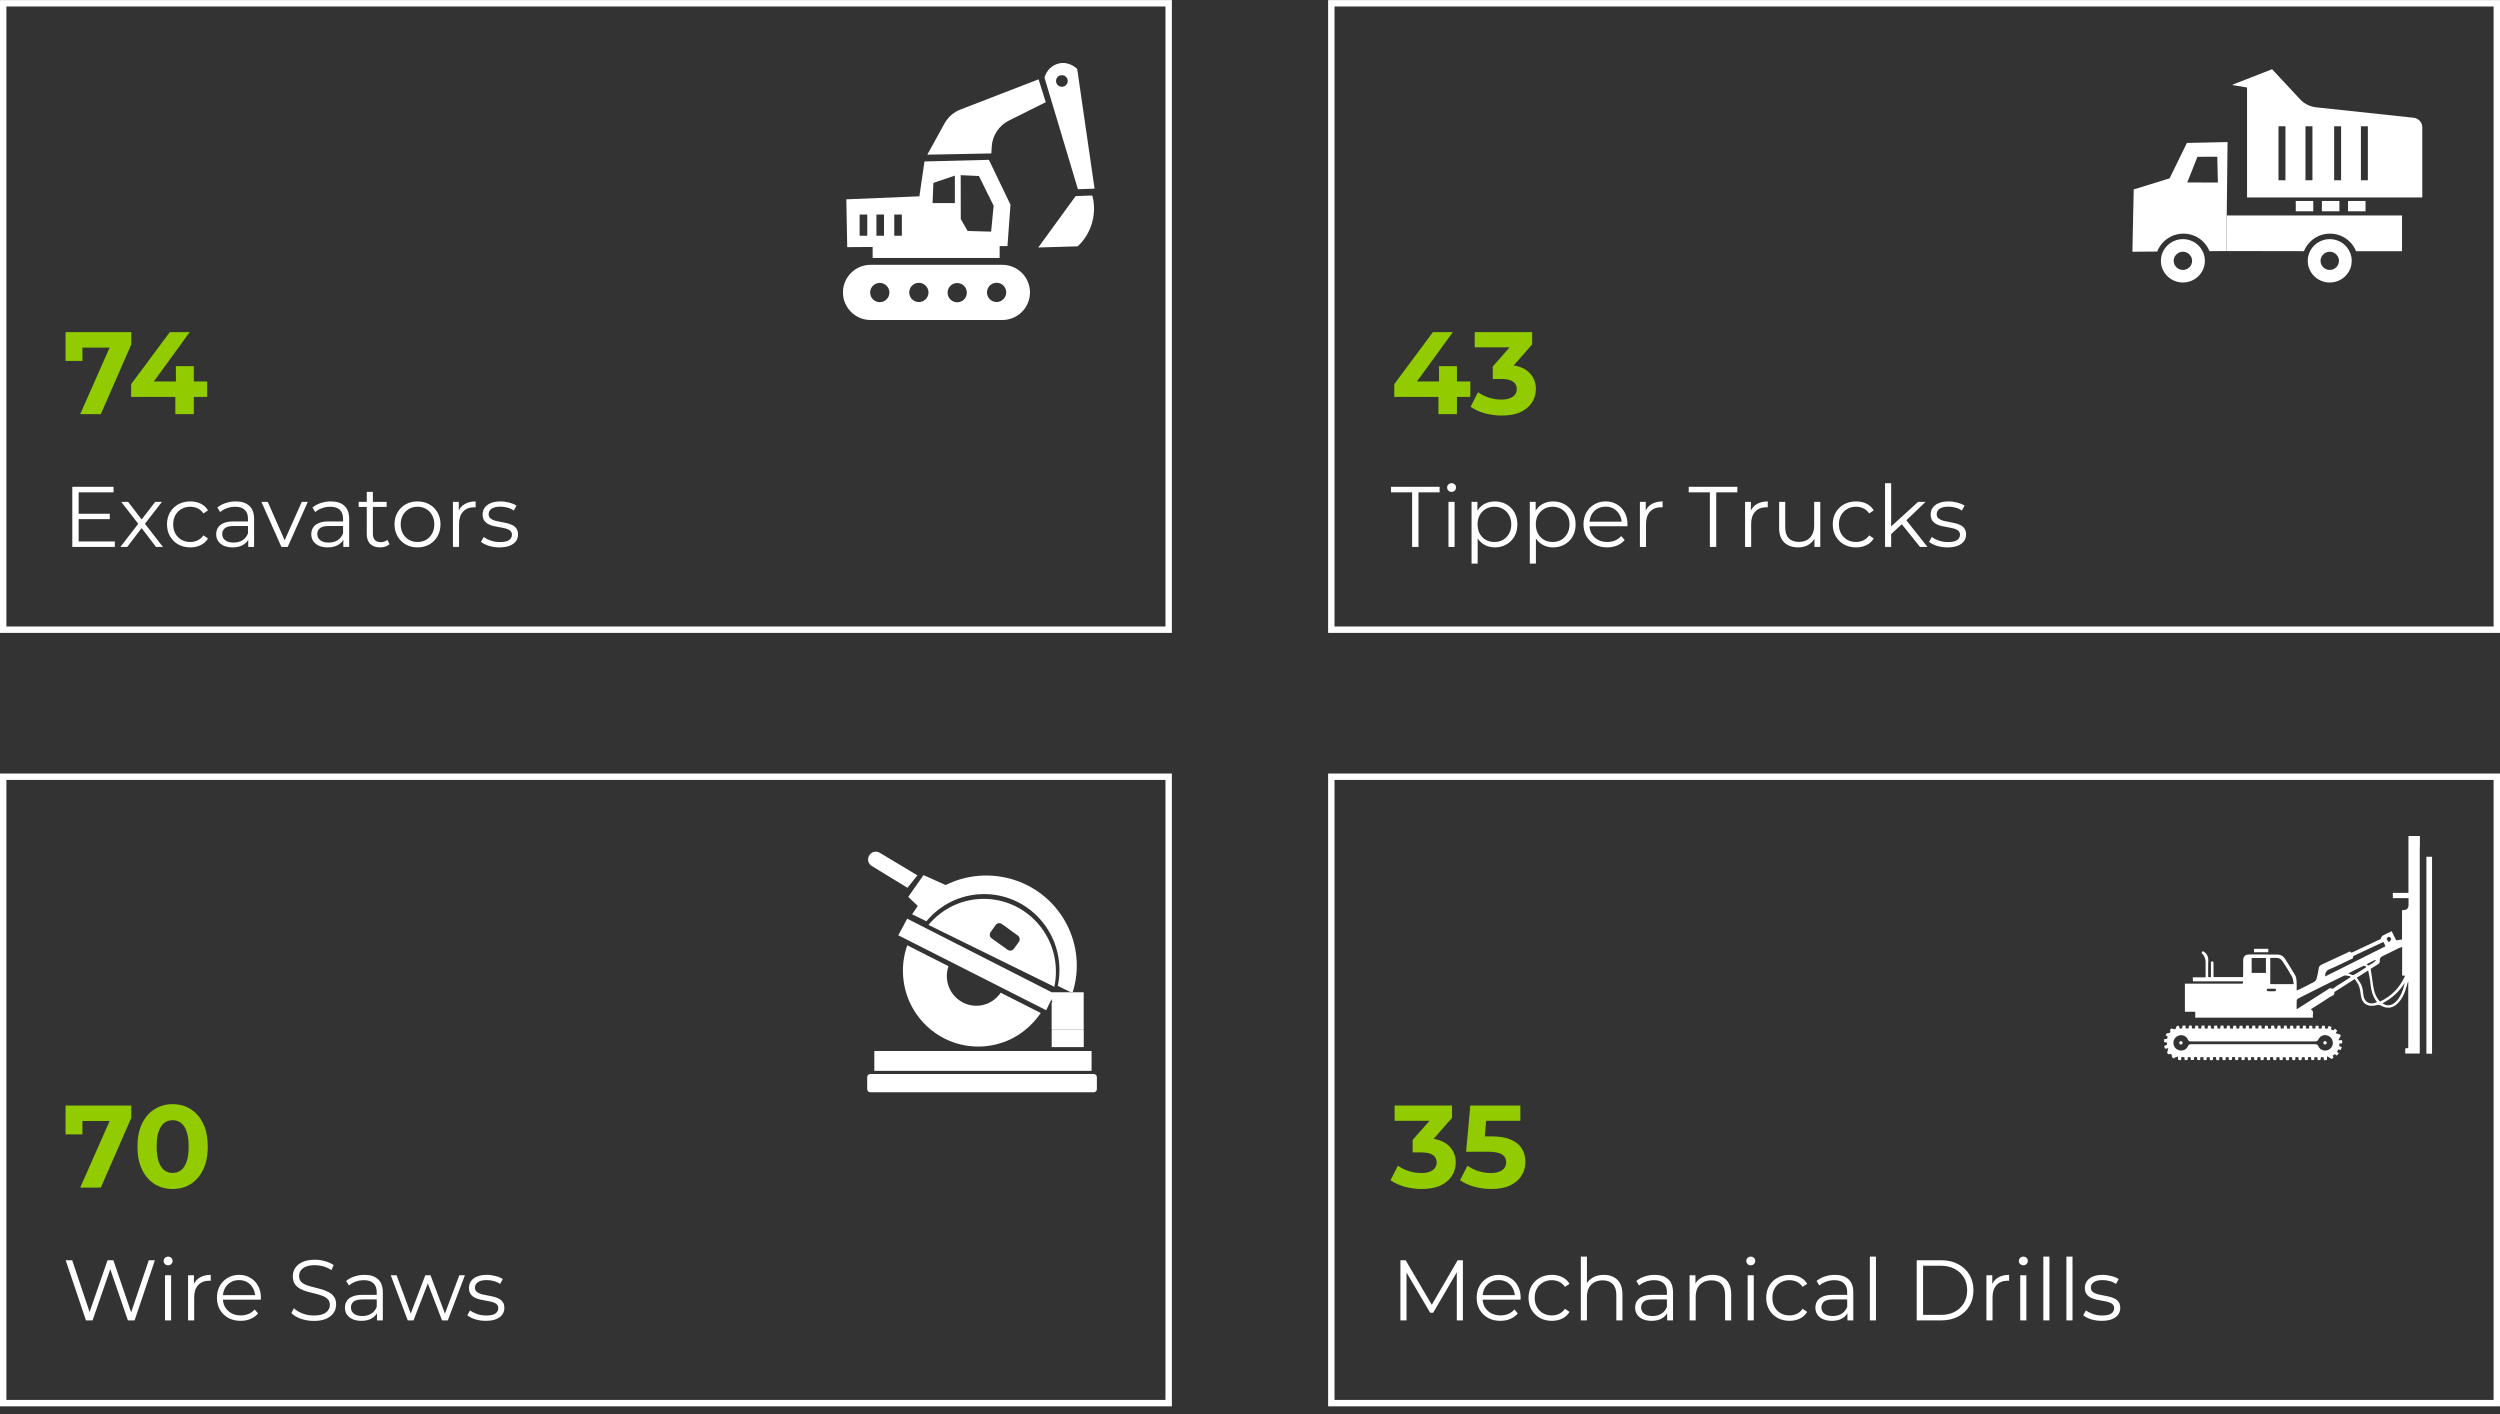 <svg width="320" height="181" viewBox="0 0 320 181" fill="none" xmlns="http://www.w3.org/2000/svg">
<rect x="0" y="0" width="320" height="181" fill="#333333" stroke="none"/>
<rect x="0.409" y="0.42" width="149.181" height="80.181" stroke="white" stroke-width="0.819"/>
<path d="M10.265 53.011L14.495 43.441L15.125 44.491H9.47L10.55 43.351V46.201H8.39V42.511H16.805V44.086L12.905 53.011H10.265ZM16.785 50.806V49.171L21.735 42.511H24.285L19.44 49.171L18.255 48.826H26.52V50.806H16.785ZM22.44 53.011V50.806L22.515 48.826V46.861H24.81V53.011H22.44Z" fill="#91CB00"/>
<path d="M9.98 65.754H14.05V66.447H9.98V65.754ZM10.068 69.307H14.699V70.011H9.254V62.311H14.534V63.015H10.068V69.307ZM15.406 70.011L17.848 66.843L17.837 67.228L15.516 64.236H16.396L18.299 66.711L17.969 66.7L19.872 64.236H20.73L18.387 67.261L18.398 66.843L20.862 70.011H19.971L17.958 67.371L18.266 67.415L16.286 70.011H15.406ZM24.356 70.066C23.784 70.066 23.271 69.941 22.816 69.692C22.369 69.435 22.017 69.087 21.76 68.647C21.503 68.199 21.375 67.69 21.375 67.118C21.375 66.538 21.503 66.029 21.76 65.589C22.017 65.149 22.369 64.804 22.816 64.555C23.271 64.305 23.784 64.181 24.356 64.181C24.848 64.181 25.291 64.276 25.687 64.467C26.083 64.657 26.395 64.943 26.622 65.325L26.039 65.721C25.841 65.427 25.596 65.211 25.302 65.072C25.009 64.932 24.69 64.863 24.345 64.863C23.934 64.863 23.564 64.958 23.234 65.149C22.904 65.332 22.644 65.592 22.453 65.93C22.262 66.267 22.167 66.663 22.167 67.118C22.167 67.572 22.262 67.968 22.453 68.306C22.644 68.643 22.904 68.907 23.234 69.098C23.564 69.281 23.934 69.373 24.345 69.373C24.69 69.373 25.009 69.303 25.302 69.164C25.596 69.024 25.841 68.812 26.039 68.526L26.622 68.922C26.395 69.296 26.083 69.582 25.687 69.78C25.291 69.97 24.848 70.066 24.356 70.066ZM31.775 70.011V68.735L31.742 68.526V66.392C31.742 65.9 31.603 65.523 31.324 65.259C31.053 64.995 30.646 64.863 30.103 64.863C29.729 64.863 29.374 64.925 29.036 65.05C28.699 65.174 28.413 65.339 28.178 65.545L27.826 64.962C28.12 64.712 28.472 64.522 28.882 64.39C29.293 64.25 29.726 64.181 30.18 64.181C30.928 64.181 31.504 64.368 31.907 64.742C32.318 65.108 32.523 65.669 32.523 66.425V70.011H31.775ZM29.784 70.066C29.352 70.066 28.974 69.996 28.651 69.857C28.336 69.71 28.094 69.512 27.925 69.263C27.757 69.006 27.672 68.713 27.672 68.383C27.672 68.082 27.742 67.811 27.881 67.569C28.028 67.319 28.263 67.121 28.585 66.975C28.915 66.821 29.355 66.744 29.905 66.744H31.896V67.327H29.927C29.37 67.327 28.981 67.426 28.761 67.624C28.549 67.822 28.442 68.067 28.442 68.361C28.442 68.691 28.571 68.955 28.827 69.153C29.084 69.351 29.443 69.45 29.905 69.45C30.345 69.45 30.723 69.351 31.038 69.153C31.361 68.947 31.596 68.654 31.742 68.273L31.918 68.812C31.772 69.193 31.515 69.497 31.148 69.725C30.789 69.952 30.334 70.066 29.784 70.066ZM36.022 70.011L33.459 64.236H34.273L36.627 69.593H36.242L38.629 64.236H39.399L36.825 70.011H36.022ZM43.946 70.011V68.735L43.913 68.526V66.392C43.913 65.9 43.774 65.523 43.495 65.259C43.224 64.995 42.817 64.863 42.274 64.863C41.9 64.863 41.545 64.925 41.207 65.05C40.87 65.174 40.584 65.339 40.349 65.545L39.997 64.962C40.291 64.712 40.643 64.522 41.053 64.39C41.464 64.25 41.897 64.181 42.351 64.181C43.099 64.181 43.675 64.368 44.078 64.742C44.489 65.108 44.694 65.669 44.694 66.425V70.011H43.946ZM41.955 70.066C41.523 70.066 41.145 69.996 40.822 69.857C40.507 69.71 40.265 69.512 40.096 69.263C39.928 69.006 39.843 68.713 39.843 68.383C39.843 68.082 39.913 67.811 40.052 67.569C40.199 67.319 40.434 67.121 40.756 66.975C41.086 66.821 41.526 66.744 42.076 66.744H44.067V67.327H42.098C41.541 67.327 41.152 67.426 40.932 67.624C40.72 67.822 40.613 68.067 40.613 68.361C40.613 68.691 40.742 68.955 40.998 69.153C41.255 69.351 41.614 69.45 42.076 69.45C42.516 69.45 42.894 69.351 43.209 69.153C43.532 68.947 43.767 68.654 43.913 68.273L44.089 68.812C43.943 69.193 43.686 69.497 43.319 69.725C42.96 69.952 42.505 70.066 41.955 70.066ZM48.642 70.066C48.099 70.066 47.681 69.919 47.388 69.626C47.094 69.332 46.948 68.918 46.948 68.383V62.96H47.729V68.339C47.729 68.676 47.813 68.936 47.982 69.12C48.158 69.303 48.407 69.395 48.73 69.395C49.074 69.395 49.36 69.296 49.588 69.098L49.863 69.659C49.709 69.798 49.522 69.901 49.302 69.967C49.089 70.033 48.869 70.066 48.642 70.066ZM45.914 64.885V64.236H49.489V64.885H45.914ZM53.434 70.066C52.877 70.066 52.374 69.941 51.927 69.692C51.487 69.435 51.139 69.087 50.882 68.647C50.626 68.199 50.497 67.69 50.497 67.118C50.497 66.538 50.626 66.029 50.882 65.589C51.139 65.149 51.487 64.804 51.927 64.555C52.367 64.305 52.87 64.181 53.434 64.181C54.006 64.181 54.512 64.305 54.952 64.555C55.4 64.804 55.748 65.149 55.997 65.589C56.254 66.029 56.382 66.538 56.382 67.118C56.382 67.69 56.254 68.199 55.997 68.647C55.748 69.087 55.4 69.435 54.952 69.692C54.505 69.941 53.999 70.066 53.434 70.066ZM53.434 69.373C53.852 69.373 54.222 69.281 54.545 69.098C54.868 68.907 55.121 68.643 55.304 68.306C55.495 67.961 55.59 67.565 55.59 67.118C55.59 66.663 55.495 66.267 55.304 65.93C55.121 65.592 54.868 65.332 54.545 65.149C54.222 64.958 53.856 64.863 53.445 64.863C53.035 64.863 52.668 64.958 52.345 65.149C52.023 65.332 51.766 65.592 51.575 65.93C51.385 66.267 51.289 66.663 51.289 67.118C51.289 67.565 51.385 67.961 51.575 68.306C51.766 68.643 52.023 68.907 52.345 69.098C52.668 69.281 53.031 69.373 53.434 69.373ZM57.977 70.011V64.236H58.725V65.809L58.648 65.534C58.809 65.094 59.08 64.76 59.462 64.533C59.843 64.298 60.316 64.181 60.881 64.181V64.94C60.851 64.94 60.822 64.94 60.793 64.94C60.763 64.932 60.734 64.929 60.705 64.929C60.096 64.929 59.619 65.116 59.275 65.49C58.93 65.856 58.758 66.381 58.758 67.063V70.011H57.977ZM63.921 70.066C63.445 70.066 62.994 70 62.568 69.868C62.143 69.728 61.809 69.556 61.567 69.351L61.919 68.735C62.154 68.911 62.455 69.065 62.821 69.197C63.188 69.321 63.573 69.384 63.976 69.384C64.526 69.384 64.922 69.299 65.164 69.131C65.406 68.955 65.527 68.724 65.527 68.438C65.527 68.225 65.458 68.06 65.318 67.943C65.186 67.818 65.01 67.726 64.79 67.668C64.57 67.602 64.325 67.547 64.053 67.503C63.782 67.459 63.511 67.407 63.239 67.349C62.975 67.29 62.733 67.206 62.513 67.096C62.293 66.978 62.114 66.821 61.974 66.623C61.842 66.425 61.776 66.161 61.776 65.831C61.776 65.515 61.864 65.233 62.04 64.984C62.216 64.734 62.473 64.54 62.81 64.401C63.155 64.254 63.573 64.181 64.064 64.181C64.438 64.181 64.812 64.232 65.186 64.335C65.56 64.43 65.868 64.558 66.11 64.72L65.769 65.347C65.513 65.171 65.238 65.046 64.944 64.973C64.651 64.892 64.358 64.852 64.064 64.852C63.544 64.852 63.159 64.943 62.909 65.127C62.667 65.303 62.546 65.53 62.546 65.809C62.546 66.029 62.612 66.201 62.744 66.326C62.884 66.45 63.063 66.549 63.283 66.623C63.511 66.689 63.756 66.744 64.02 66.788C64.292 66.832 64.559 66.887 64.823 66.953C65.095 67.011 65.34 67.096 65.56 67.206C65.788 67.308 65.967 67.459 66.099 67.657C66.239 67.847 66.308 68.1 66.308 68.416C66.308 68.753 66.213 69.046 66.022 69.296C65.839 69.538 65.568 69.728 65.208 69.868C64.856 70 64.427 70.066 63.921 70.066Z" fill="white"/>
<g clipPath="url(#clip0_256_534)">
<path d="M137.685 25.099C138.395 25.075 139.106 25.05 139.817 25.025C139.969 25.596 140.24 26.934 139.78 28.538C139.32 30.139 138.379 31.128 137.948 31.53C136.263 31.579 134.579 31.628 132.895 31.678C134.493 29.486 136.087 27.291 137.685 25.099Z" fill="white"/>
<path d="M128.3 33.898H111.431C110.458 33.898 109.57 34.292 108.934 34.933C108.293 35.569 107.898 36.455 107.898 37.428C107.898 39.381 109.48 40.961 111.431 40.961H128.3C129.273 40.961 130.161 40.567 130.802 39.927C131.442 39.287 131.837 38.404 131.837 37.428C131.837 35.478 130.251 33.898 128.3 33.898ZM112.611 38.679C111.929 38.679 111.378 38.125 111.378 37.444C111.378 36.763 111.929 36.213 112.611 36.213C113.292 36.213 113.843 36.763 113.843 37.444C113.843 38.125 113.292 38.679 112.611 38.679ZM117.614 38.663C116.932 38.663 116.382 38.113 116.382 37.432C116.382 36.751 116.932 36.201 117.614 36.201C118.296 36.201 118.847 36.751 118.847 37.432C118.847 38.113 118.296 38.663 117.614 38.663ZM122.524 38.692C121.842 38.692 121.291 38.142 121.291 37.461C121.291 36.779 121.842 36.229 122.524 36.229C123.206 36.229 123.756 36.779 123.756 37.461C123.756 38.142 123.206 38.692 122.524 38.692ZM127.564 38.659C126.882 38.659 126.332 38.105 126.332 37.424C126.332 36.742 126.882 36.193 127.564 36.193C128.246 36.193 128.797 36.746 128.797 37.424C128.797 38.101 128.246 38.659 127.564 38.659Z" fill="white"/>
<path d="M127.955 31.447H111.699V33.019H127.955V31.447Z" fill="white"/>
<path d="M126.581 20.458C123.832 20.528 121.08 20.598 118.332 20.667C118.118 22.153 117.9 23.642 117.682 25.128L108.328 25.514C108.369 27.553 108.406 29.593 108.447 31.633C115.283 31.583 122.119 31.534 128.955 31.489L129.342 26.203L126.581 20.458ZM111.011 30.172H110.033V27.463H111.011V30.172ZM113.155 30.172H112.182V27.463H113.155V30.172ZM115.439 30.172H114.466V27.463H115.439V30.172ZM122.222 25.994H119.371L119.474 23.409L122.222 22.477V25.994ZM123.857 29.564C123.565 29.055 123.27 28.547 122.978 28.038C122.974 26.162 122.97 24.291 122.97 22.42L125.303 22.53C125.932 23.799 126.56 25.067 127.185 26.335C127.078 27.439 126.971 28.547 126.864 29.651C125.862 29.622 124.859 29.593 123.853 29.564H123.857Z" fill="white"/>
<path d="M118.699 19.793C119.43 18.463 120.162 17.138 120.893 15.808C121.345 14.988 122.072 14.351 122.947 14.015L132.938 10.153L133.854 13.079L129.138 15.435C127.869 16.071 127.031 17.335 126.944 18.751L126.891 19.641C124.163 19.695 121.435 19.748 118.703 19.797L118.699 19.793Z" fill="white"/>
<path d="M137.882 8.828C137.816 8.758 136.9 7.851 135.614 8.105C134.689 8.29 133.942 9 133.695 9.936C135.121 14.696 136.546 19.461 137.972 24.221L140.104 24.147L137.882 8.828ZM135.922 11.109C135.511 11.109 135.174 10.777 135.174 10.363C135.174 9.948 135.507 9.624 135.922 9.624C136.337 9.624 136.67 9.956 136.67 10.363C136.67 10.769 136.337 11.109 135.922 11.109Z" fill="white"/>
</g>
<rect x="0.409" y="99.42" width="149.181" height="80.181" stroke="white" stroke-width="0.819"/>
<path d="M10.265 152.011L14.495 142.441L15.125 143.491H9.47L10.55 142.351V145.201H8.39V141.511H16.805V143.086L12.905 152.011H10.265ZM22.094 152.191C21.234 152.191 20.464 151.981 19.784 151.561C19.104 151.131 18.569 150.511 18.179 149.701C17.789 148.891 17.594 147.911 17.594 146.761C17.594 145.611 17.789 144.631 18.179 143.821C18.569 143.011 19.104 142.396 19.784 141.976C20.464 141.546 21.234 141.331 22.094 141.331C22.964 141.331 23.734 141.546 24.404 141.976C25.084 142.396 25.619 143.011 26.009 143.821C26.399 144.631 26.594 145.611 26.594 146.761C26.594 147.911 26.399 148.891 26.009 149.701C25.619 150.511 25.084 151.131 24.404 151.561C23.734 151.981 22.964 152.191 22.094 152.191ZM22.094 150.136C22.504 150.136 22.859 150.021 23.159 149.791C23.469 149.561 23.709 149.196 23.879 148.696C24.059 148.196 24.149 147.551 24.149 146.761C24.149 145.971 24.059 145.326 23.879 144.826C23.709 144.326 23.469 143.961 23.159 143.731C22.859 143.501 22.504 143.386 22.094 143.386C21.694 143.386 21.339 143.501 21.029 143.731C20.729 143.961 20.489 144.326 20.309 144.826C20.139 145.326 20.054 145.971 20.054 146.761C20.054 147.551 20.139 148.196 20.309 148.696C20.489 149.196 20.729 149.561 21.029 149.791C21.339 150.021 21.694 150.136 22.094 150.136Z" fill="#91CB00"/>
<path d="M11.003 169.011L8.407 161.311H9.243L11.674 168.56H11.256L13.764 161.311H14.512L16.987 168.56H16.591L19.044 161.311H19.825L17.229 169.011H16.371L14.006 162.136H14.226L11.85 169.011H11.003ZM21.12 169.011V163.236H21.901V169.011H21.12ZM21.516 161.96C21.355 161.96 21.219 161.905 21.109 161.795C20.999 161.685 20.944 161.553 20.944 161.399C20.944 161.245 20.999 161.116 21.109 161.014C21.219 160.904 21.355 160.849 21.516 160.849C21.678 160.849 21.813 160.9 21.923 161.003C22.033 161.105 22.088 161.234 22.088 161.388C22.088 161.549 22.033 161.685 21.923 161.795C21.821 161.905 21.685 161.96 21.516 161.96ZM24.074 169.011V163.236H24.822V164.809L24.745 164.534C24.907 164.094 25.178 163.76 25.559 163.533C25.941 163.298 26.414 163.181 26.978 163.181V163.94C26.949 163.94 26.92 163.94 26.89 163.94C26.861 163.932 26.832 163.929 26.802 163.929C26.194 163.929 25.717 164.116 25.372 164.49C25.028 164.856 24.855 165.381 24.855 166.063V169.011H24.074ZM30.803 169.066C30.201 169.066 29.673 168.941 29.219 168.692C28.764 168.435 28.408 168.087 28.152 167.647C27.895 167.199 27.767 166.69 27.767 166.118C27.767 165.546 27.888 165.04 28.13 164.6C28.379 164.16 28.716 163.815 29.142 163.566C29.574 163.309 30.058 163.181 30.594 163.181C31.136 163.181 31.617 163.305 32.035 163.555C32.46 163.797 32.794 164.141 33.036 164.589C33.278 165.029 33.399 165.538 33.399 166.118C33.399 166.154 33.395 166.195 33.388 166.239C33.388 166.275 33.388 166.316 33.388 166.36H28.361V165.777H32.97L32.662 166.008C32.662 165.59 32.57 165.219 32.387 164.897C32.211 164.567 31.969 164.31 31.661 164.127C31.353 163.943 30.997 163.852 30.594 163.852C30.198 163.852 29.842 163.943 29.527 164.127C29.211 164.31 28.966 164.567 28.79 164.897C28.614 165.227 28.526 165.604 28.526 166.03V166.151C28.526 166.591 28.621 166.979 28.812 167.317C29.01 167.647 29.281 167.907 29.626 168.098C29.978 168.281 30.377 168.373 30.825 168.373C31.177 168.373 31.503 168.31 31.804 168.186C32.112 168.061 32.376 167.87 32.596 167.614L33.036 168.12C32.779 168.428 32.456 168.662 32.068 168.824C31.686 168.985 31.265 169.066 30.803 169.066ZM40.155 169.077C39.583 169.077 39.033 168.985 38.505 168.802C37.985 168.611 37.581 168.369 37.295 168.076L37.614 167.449C37.886 167.713 38.249 167.936 38.703 168.12C39.165 168.296 39.649 168.384 40.155 168.384C40.639 168.384 41.032 168.325 41.332 168.208C41.64 168.083 41.864 167.918 42.003 167.713C42.15 167.507 42.223 167.28 42.223 167.031C42.223 166.73 42.135 166.488 41.959 166.305C41.791 166.121 41.567 165.978 41.288 165.876C41.01 165.766 40.702 165.67 40.364 165.59C40.027 165.509 39.69 165.425 39.352 165.337C39.015 165.241 38.703 165.117 38.417 164.963C38.139 164.809 37.911 164.607 37.735 164.358C37.567 164.101 37.482 163.767 37.482 163.357C37.482 162.975 37.581 162.627 37.779 162.312C37.985 161.989 38.296 161.732 38.714 161.542C39.132 161.344 39.668 161.245 40.32 161.245C40.753 161.245 41.182 161.307 41.607 161.432C42.033 161.549 42.399 161.714 42.707 161.927L42.432 162.576C42.102 162.356 41.75 162.194 41.376 162.092C41.01 161.989 40.654 161.938 40.309 161.938C39.847 161.938 39.466 162 39.165 162.125C38.865 162.249 38.641 162.418 38.494 162.631C38.355 162.836 38.285 163.071 38.285 163.335C38.285 163.635 38.37 163.877 38.538 164.061C38.714 164.244 38.942 164.387 39.22 164.49C39.506 164.592 39.818 164.684 40.155 164.765C40.493 164.845 40.826 164.933 41.156 165.029C41.494 165.124 41.802 165.249 42.08 165.403C42.366 165.549 42.594 165.747 42.762 165.997C42.938 166.246 43.026 166.572 43.026 166.976C43.026 167.35 42.924 167.698 42.718 168.021C42.513 168.336 42.198 168.593 41.772 168.791C41.354 168.981 40.815 169.077 40.155 169.077ZM48.254 169.011V167.735L48.221 167.526V165.392C48.221 164.9 48.082 164.523 47.803 164.259C47.532 163.995 47.125 163.863 46.582 163.863C46.208 163.863 45.852 163.925 45.515 164.05C45.178 164.174 44.892 164.339 44.657 164.545L44.305 163.962C44.598 163.712 44.95 163.522 45.361 163.39C45.772 163.25 46.204 163.181 46.659 163.181C47.407 163.181 47.983 163.368 48.386 163.742C48.797 164.108 49.002 164.669 49.002 165.425V169.011H48.254ZM46.263 169.066C45.83 169.066 45.453 168.996 45.13 168.857C44.815 168.71 44.573 168.512 44.404 168.263C44.235 168.006 44.151 167.713 44.151 167.383C44.151 167.082 44.221 166.811 44.36 166.569C44.507 166.319 44.741 166.121 45.064 165.975C45.394 165.821 45.834 165.744 46.384 165.744H48.375V166.327H46.406C45.849 166.327 45.46 166.426 45.24 166.624C45.027 166.822 44.921 167.067 44.921 167.361C44.921 167.691 45.049 167.955 45.306 168.153C45.563 168.351 45.922 168.45 46.384 168.45C46.824 168.45 47.202 168.351 47.517 168.153C47.84 167.947 48.074 167.654 48.221 167.273L48.397 167.812C48.25 168.193 47.994 168.497 47.627 168.725C47.268 168.952 46.813 169.066 46.263 169.066ZM52.193 169.011L50.015 163.236H50.763L52.743 168.593H52.402L54.437 163.236H55.108L57.121 168.593H56.78L58.793 163.236H59.508L57.319 169.011H56.582L54.646 163.973H54.877L52.93 169.011H52.193ZM62.17 169.066C61.694 169.066 61.243 169 60.817 168.868C60.392 168.728 60.058 168.556 59.816 168.351L60.168 167.735C60.403 167.911 60.704 168.065 61.07 168.197C61.437 168.321 61.822 168.384 62.225 168.384C62.775 168.384 63.171 168.299 63.413 168.131C63.655 167.955 63.776 167.724 63.776 167.438C63.776 167.225 63.707 167.06 63.567 166.943C63.435 166.818 63.259 166.726 63.039 166.668C62.819 166.602 62.574 166.547 62.302 166.503C62.031 166.459 61.76 166.407 61.488 166.349C61.224 166.29 60.982 166.206 60.762 166.096C60.542 165.978 60.363 165.821 60.223 165.623C60.091 165.425 60.025 165.161 60.025 164.831C60.025 164.515 60.113 164.233 60.289 163.984C60.465 163.734 60.722 163.54 61.059 163.401C61.404 163.254 61.822 163.181 62.313 163.181C62.687 163.181 63.061 163.232 63.435 163.335C63.809 163.43 64.117 163.558 64.359 163.72L64.018 164.347C63.762 164.171 63.487 164.046 63.193 163.973C62.9 163.892 62.607 163.852 62.313 163.852C61.793 163.852 61.408 163.943 61.158 164.127C60.916 164.303 60.795 164.53 60.795 164.809C60.795 165.029 60.861 165.201 60.993 165.326C61.133 165.45 61.312 165.549 61.532 165.623C61.76 165.689 62.005 165.744 62.269 165.788C62.541 165.832 62.808 165.887 63.072 165.953C63.344 166.011 63.589 166.096 63.809 166.206C64.037 166.308 64.216 166.459 64.348 166.657C64.488 166.847 64.557 167.1 64.557 167.416C64.557 167.753 64.462 168.046 64.271 168.296C64.088 168.538 63.817 168.728 63.457 168.868C63.105 169 62.676 169.066 62.17 169.066Z" fill="white"/>
<g clipPath="url(#clip1_256_534)">
<path d="M137.301 127.011C137.294 127.043 137.283 127.079 137.273 127.111L137.069 127.011L135.398 126.191C135.537 125.536 135.609 124.856 135.609 124.158C135.609 118.791 131.291 114.442 125.967 114.442C122.996 114.442 120.343 115.794 118.579 117.924L116.75 117.025C116.993 116.669 117.232 116.316 117.475 115.96C117.068 115.575 116.661 115.186 116.254 114.802C116.622 114.276 116.993 113.748 117.364 113.219C117.518 112.999 117.672 112.78 117.829 112.56C117.954 112.377 118.082 112.197 118.211 112.014C119.157 112.438 120.1 112.859 121.046 113.284C123.696 111.967 126.867 111.658 129.892 112.65C135.88 114.615 139.183 121.028 137.301 127.011Z" fill="white"/>
<path d="M125.921 115.055C123.075 115.055 120.533 116.35 118.844 118.389L134.956 126.307C135.088 125.681 135.156 125.03 135.156 124.361C135.156 119.22 131.021 115.055 125.921 115.055ZM130.414 120.562C130.2 120.857 129.985 121.152 129.771 121.447C129.589 121.699 129.235 121.756 128.982 121.577C128.296 121.087 127.614 120.602 126.932 120.112C126.675 119.929 126.614 119.566 126.8 119.307C127.014 119.005 127.228 118.706 127.443 118.404C127.628 118.148 127.985 118.087 128.243 118.274C128.925 118.767 129.603 119.26 130.285 119.756C130.542 119.943 130.599 120.303 130.414 120.562Z" fill="white"/>
<path d="M140 137.473H111.4C111.179 137.473 111 137.653 111 137.876V139.408C111 139.631 111.179 139.811 111.4 139.811H140C140.221 139.811 140.4 139.631 140.4 139.408V137.876C140.4 137.653 140.221 137.473 140 137.473Z" fill="white"/>
<path d="M139.721 134.526H111.914V137.07H139.721V134.526Z" fill="white"/>
<path d="M138.72 131.742H134.617V134.03H138.72V131.742Z" fill="white"/>
<path d="M133.213 129.666C132.646 130.497 131.267 132.26 128.832 133.256C128.443 133.414 127.332 133.824 125.979 133.929C120.669 134.353 116.023 130.36 115.605 125.015C115.494 123.608 115.687 122.252 116.13 121C117.89 121.892 119.647 122.788 121.404 123.673C121.236 124.158 121.161 124.684 121.204 125.23C121.368 127.328 123.19 128.889 125.268 128.727C125.8 128.684 126.236 128.522 126.386 128.461C127.321 128.072 127.864 127.4 128.093 127.069C129.803 127.936 131.506 128.799 133.213 129.666Z" fill="white"/>
<path d="M138.714 127.011V131.728H134.611V128.346C134.646 128.285 134.682 128.227 134.718 128.166L134.611 128.101V127.878C134.378 128.353 134.143 128.832 133.911 129.307C128.211 126.421 122.523 123.533 116.823 120.651C116.213 120.338 115.595 120.033 114.984 119.72L116.12 117.594C116.713 117.896 117.302 118.198 117.898 118.497C123.469 121.335 129.04 124.173 134.611 127.011H137.071L137.275 127.112C137.285 127.08 137.296 127.044 137.303 127.011H138.714Z" fill="white"/>
<path d="M117.43 112.043L116.922 112.676L116.155 113.637L111.584 110.845C111.13 110.572 110.98 109.986 111.241 109.522C111.241 109.518 111.248 109.511 111.252 109.507C111.52 109.029 112.123 108.867 112.594 109.148L117.387 112.018L117.43 112.043Z" fill="white"/>
</g>
<rect x="170.409" y="99.42" width="149.181" height="80.181" stroke="white" stroke-width="0.819"/>
<path d="M181.99 152.191C181.26 152.191 180.535 152.096 179.815 151.906C179.095 151.706 178.485 151.426 177.985 151.066L178.93 149.206C179.33 149.496 179.795 149.726 180.325 149.896C180.855 150.066 181.39 150.151 181.93 150.151C182.54 150.151 183.02 150.031 183.37 149.791C183.72 149.551 183.895 149.221 183.895 148.801C183.895 148.401 183.74 148.086 183.43 147.856C183.12 147.626 182.62 147.511 181.93 147.511H180.82V145.906L183.745 142.591L184.015 143.461H178.51V141.511H185.86V143.086L182.95 146.401L181.72 145.696H182.425C183.715 145.696 184.69 145.986 185.35 146.566C186.01 147.146 186.34 147.891 186.34 148.801C186.34 149.391 186.185 149.946 185.875 150.466C185.565 150.976 185.09 151.391 184.45 151.711C183.81 152.031 182.99 152.191 181.99 152.191ZM190.885 152.191C190.155 152.191 189.43 152.096 188.71 151.906C188 151.706 187.39 151.426 186.88 151.066L187.84 149.206C188.24 149.496 188.7 149.726 189.22 149.896C189.75 150.066 190.285 150.151 190.825 150.151C191.435 150.151 191.915 150.031 192.265 149.791C192.615 149.551 192.79 149.216 192.79 148.786C192.79 148.516 192.72 148.276 192.58 148.066C192.44 147.856 192.19 147.696 191.83 147.586C191.48 147.476 190.985 147.421 190.345 147.421H187.66L188.2 141.511H194.605V143.461H189.07L190.33 142.351L189.955 146.566L188.695 145.456H190.915C191.955 145.456 192.79 145.601 193.42 145.891C194.06 146.171 194.525 146.556 194.815 147.046C195.105 147.536 195.25 148.091 195.25 148.711C195.25 149.331 195.095 149.906 194.785 150.436C194.475 150.956 193.995 151.381 193.345 151.711C192.705 152.031 191.885 152.191 190.885 152.191Z" fill="#91CB00"/>
<path d="M179.254 169.011V161.311H179.925L183.445 167.317H183.093L186.58 161.311H187.251V169.011H186.47V162.532H186.657L183.445 168.032H183.06L179.826 162.532H180.035V169.011H179.254ZM192.048 169.066C191.447 169.066 190.919 168.941 190.464 168.692C190.009 168.435 189.654 168.087 189.397 167.647C189.14 167.199 189.012 166.69 189.012 166.118C189.012 165.546 189.133 165.04 189.375 164.6C189.624 164.16 189.962 163.815 190.387 163.566C190.82 163.309 191.304 163.181 191.839 163.181C192.382 163.181 192.862 163.305 193.28 163.555C193.705 163.797 194.039 164.141 194.281 164.589C194.523 165.029 194.644 165.538 194.644 166.118C194.644 166.154 194.64 166.195 194.633 166.239C194.633 166.275 194.633 166.316 194.633 166.36H189.606V165.777H194.215L193.907 166.008C193.907 165.59 193.815 165.219 193.632 164.897C193.456 164.567 193.214 164.31 192.906 164.127C192.598 163.943 192.242 163.852 191.839 163.852C191.443 163.852 191.087 163.943 190.772 164.127C190.457 164.31 190.211 164.567 190.035 164.897C189.859 165.227 189.771 165.604 189.771 166.03V166.151C189.771 166.591 189.866 166.979 190.057 167.317C190.255 167.647 190.526 167.907 190.871 168.098C191.223 168.281 191.623 168.373 192.07 168.373C192.422 168.373 192.748 168.31 193.049 168.186C193.357 168.061 193.621 167.87 193.841 167.614L194.281 168.12C194.024 168.428 193.702 168.662 193.313 168.824C192.932 168.985 192.51 169.066 192.048 169.066ZM198.632 169.066C198.06 169.066 197.546 168.941 197.092 168.692C196.644 168.435 196.292 168.087 196.036 167.647C195.779 167.199 195.651 166.69 195.651 166.118C195.651 165.538 195.779 165.029 196.036 164.589C196.292 164.149 196.644 163.804 197.092 163.555C197.546 163.305 198.06 163.181 198.632 163.181C199.123 163.181 199.567 163.276 199.963 163.467C200.359 163.657 200.67 163.943 200.898 164.325L200.315 164.721C200.117 164.427 199.871 164.211 199.578 164.072C199.284 163.932 198.965 163.863 198.621 163.863C198.21 163.863 197.84 163.958 197.51 164.149C197.18 164.332 196.919 164.592 196.729 164.93C196.538 165.267 196.443 165.663 196.443 166.118C196.443 166.572 196.538 166.968 196.729 167.306C196.919 167.643 197.18 167.907 197.51 168.098C197.84 168.281 198.21 168.373 198.621 168.373C198.965 168.373 199.284 168.303 199.578 168.164C199.871 168.024 200.117 167.812 200.315 167.526L200.898 167.922C200.67 168.296 200.359 168.582 199.963 168.78C199.567 168.97 199.123 169.066 198.632 169.066ZM205.294 163.181C205.763 163.181 206.174 163.272 206.526 163.456C206.885 163.632 207.164 163.903 207.362 164.27C207.567 164.636 207.67 165.098 207.67 165.656V169.011H206.889V165.733C206.889 165.124 206.735 164.666 206.427 164.358C206.126 164.042 205.701 163.885 205.151 163.885C204.74 163.885 204.381 163.969 204.073 164.138C203.772 164.299 203.538 164.537 203.369 164.853C203.208 165.161 203.127 165.535 203.127 165.975V169.011H202.346V160.849H203.127V164.82L202.973 164.523C203.156 164.105 203.45 163.778 203.853 163.544C204.256 163.302 204.737 163.181 205.294 163.181ZM213.398 169.011V167.735L213.365 167.526V165.392C213.365 164.9 213.226 164.523 212.947 164.259C212.676 163.995 212.269 163.863 211.726 163.863C211.352 163.863 210.997 163.925 210.659 164.05C210.322 164.174 210.036 164.339 209.801 164.545L209.449 163.962C209.743 163.712 210.095 163.522 210.505 163.39C210.916 163.25 211.349 163.181 211.803 163.181C212.551 163.181 213.127 163.368 213.53 163.742C213.941 164.108 214.146 164.669 214.146 165.425V169.011H213.398ZM211.407 169.066C210.975 169.066 210.597 168.996 210.274 168.857C209.959 168.71 209.717 168.512 209.548 168.263C209.38 168.006 209.295 167.713 209.295 167.383C209.295 167.082 209.365 166.811 209.504 166.569C209.651 166.319 209.886 166.121 210.208 165.975C210.538 165.821 210.978 165.744 211.528 165.744H213.519V166.327H211.55C210.993 166.327 210.604 166.426 210.384 166.624C210.172 166.822 210.065 167.067 210.065 167.361C210.065 167.691 210.194 167.955 210.45 168.153C210.707 168.351 211.066 168.45 211.528 168.45C211.968 168.45 212.346 168.351 212.661 168.153C212.984 167.947 213.219 167.654 213.365 167.273L213.541 167.812C213.395 168.193 213.138 168.497 212.771 168.725C212.412 168.952 211.957 169.066 211.407 169.066ZM219.216 163.181C219.685 163.181 220.096 163.272 220.448 163.456C220.807 163.632 221.086 163.903 221.284 164.27C221.489 164.636 221.592 165.098 221.592 165.656V169.011H220.811V165.733C220.811 165.124 220.657 164.666 220.349 164.358C220.048 164.042 219.623 163.885 219.073 163.885C218.662 163.885 218.303 163.969 217.995 164.138C217.694 164.299 217.459 164.537 217.291 164.853C217.129 165.161 217.049 165.535 217.049 165.975V169.011H216.268V163.236H217.016V164.82L216.895 164.523C217.078 164.105 217.371 163.778 217.775 163.544C218.178 163.302 218.658 163.181 219.216 163.181ZM223.701 169.011V163.236H224.482V169.011H223.701ZM224.097 161.96C223.936 161.96 223.8 161.905 223.69 161.795C223.58 161.685 223.525 161.553 223.525 161.399C223.525 161.245 223.58 161.116 223.69 161.014C223.8 160.904 223.936 160.849 224.097 160.849C224.259 160.849 224.394 160.9 224.504 161.003C224.614 161.105 224.669 161.234 224.669 161.388C224.669 161.549 224.614 161.685 224.504 161.795C224.402 161.905 224.266 161.96 224.097 161.96ZM229.053 169.066C228.481 169.066 227.968 168.941 227.513 168.692C227.066 168.435 226.714 168.087 226.457 167.647C226.201 167.199 226.072 166.69 226.072 166.118C226.072 165.538 226.201 165.029 226.457 164.589C226.714 164.149 227.066 163.804 227.513 163.555C227.968 163.305 228.481 163.181 229.053 163.181C229.545 163.181 229.988 163.276 230.384 163.467C230.78 163.657 231.092 163.943 231.319 164.325L230.736 164.721C230.538 164.427 230.293 164.211 229.999 164.072C229.706 163.932 229.387 163.863 229.042 163.863C228.632 163.863 228.261 163.958 227.931 164.149C227.601 164.332 227.341 164.592 227.15 164.93C226.96 165.267 226.864 165.663 226.864 166.118C226.864 166.572 226.96 166.968 227.15 167.306C227.341 167.643 227.601 167.907 227.931 168.098C228.261 168.281 228.632 168.373 229.042 168.373C229.387 168.373 229.706 168.303 229.999 168.164C230.293 168.024 230.538 167.812 230.736 167.526L231.319 167.922C231.092 168.296 230.78 168.582 230.384 168.78C229.988 168.97 229.545 169.066 229.053 169.066ZM236.473 169.011V167.735L236.44 167.526V165.392C236.44 164.9 236.3 164.523 236.022 164.259C235.75 163.995 235.343 163.863 234.801 163.863C234.427 163.863 234.071 163.925 233.734 164.05C233.396 164.174 233.11 164.339 232.876 164.545L232.524 163.962C232.817 163.712 233.169 163.522 233.58 163.39C233.99 163.25 234.423 163.181 234.878 163.181C235.626 163.181 236.201 163.368 236.605 163.742C237.015 164.108 237.221 164.669 237.221 165.425V169.011H236.473ZM234.482 169.066C234.049 169.066 233.671 168.996 233.349 168.857C233.033 168.71 232.791 168.512 232.623 168.263C232.454 168.006 232.37 167.713 232.37 167.383C232.37 167.082 232.439 166.811 232.579 166.569C232.725 166.319 232.96 166.121 233.283 165.975C233.613 165.821 234.053 165.744 234.603 165.744H236.594V166.327H234.625C234.067 166.327 233.679 166.426 233.459 166.624C233.246 166.822 233.14 167.067 233.14 167.361C233.14 167.691 233.268 167.955 233.525 168.153C233.781 168.351 234.141 168.45 234.603 168.45C235.043 168.45 235.42 168.351 235.736 168.153C236.058 167.947 236.293 167.654 236.44 167.273L236.616 167.812C236.469 168.193 236.212 168.497 235.846 168.725C235.486 168.952 235.032 169.066 234.482 169.066ZM239.342 169.011V160.849H240.123V169.011H239.342ZM245.34 169.011V161.311H248.475C249.296 161.311 250.015 161.476 250.631 161.806C251.254 162.128 251.738 162.579 252.083 163.159C252.428 163.738 252.6 164.405 252.6 165.161C252.6 165.916 252.428 166.583 252.083 167.163C251.738 167.742 251.254 168.197 250.631 168.527C250.015 168.849 249.296 169.011 248.475 169.011H245.34ZM246.154 168.307H248.431C249.113 168.307 249.703 168.175 250.202 167.911C250.708 167.639 251.1 167.269 251.379 166.8C251.658 166.323 251.797 165.777 251.797 165.161C251.797 164.537 251.658 163.991 251.379 163.522C251.1 163.052 250.708 162.686 250.202 162.422C249.703 162.15 249.113 162.015 248.431 162.015H246.154V168.307ZM254.263 169.011V163.236H255.011V164.809L254.934 164.534C255.095 164.094 255.366 163.76 255.748 163.533C256.129 163.298 256.602 163.181 257.167 163.181V163.94C257.137 163.94 257.108 163.94 257.079 163.94C257.049 163.932 257.02 163.929 256.991 163.929C256.382 163.929 255.905 164.116 255.561 164.49C255.216 164.856 255.044 165.381 255.044 166.063V169.011H254.263ZM258.592 169.011V163.236H259.373V169.011H258.592ZM258.988 161.96C258.827 161.96 258.691 161.905 258.581 161.795C258.471 161.685 258.416 161.553 258.416 161.399C258.416 161.245 258.471 161.116 258.581 161.014C258.691 160.904 258.827 160.849 258.988 160.849C259.149 160.849 259.285 160.9 259.395 161.003C259.505 161.105 259.56 161.234 259.56 161.388C259.56 161.549 259.505 161.685 259.395 161.795C259.292 161.905 259.157 161.96 258.988 161.96ZM261.546 169.011V160.849H262.327V169.011H261.546ZM264.5 169.011V160.849H265.281V169.011H264.5ZM269.005 169.066C268.529 169.066 268.078 169 267.652 168.868C267.227 168.728 266.893 168.556 266.651 168.351L267.003 167.735C267.238 167.911 267.539 168.065 267.905 168.197C268.272 168.321 268.657 168.384 269.06 168.384C269.61 168.384 270.006 168.299 270.248 168.131C270.49 167.955 270.611 167.724 270.611 167.438C270.611 167.225 270.542 167.06 270.402 166.943C270.27 166.818 270.094 166.726 269.874 166.668C269.654 166.602 269.409 166.547 269.137 166.503C268.866 166.459 268.595 166.407 268.323 166.349C268.059 166.29 267.817 166.206 267.597 166.096C267.377 165.978 267.198 165.821 267.058 165.623C266.926 165.425 266.86 165.161 266.86 164.831C266.86 164.515 266.948 164.233 267.124 163.984C267.3 163.734 267.557 163.54 267.894 163.401C268.239 163.254 268.657 163.181 269.148 163.181C269.522 163.181 269.896 163.232 270.27 163.335C270.644 163.43 270.952 163.558 271.194 163.72L270.853 164.347C270.597 164.171 270.322 164.046 270.028 163.973C269.735 163.892 269.442 163.852 269.148 163.852C268.628 163.852 268.243 163.943 267.993 164.127C267.751 164.303 267.63 164.53 267.63 164.809C267.63 165.029 267.696 165.201 267.828 165.326C267.968 165.45 268.147 165.549 268.367 165.623C268.595 165.689 268.84 165.744 269.104 165.788C269.376 165.832 269.643 165.887 269.907 165.953C270.179 166.011 270.424 166.096 270.644 166.206C270.872 166.308 271.051 166.459 271.183 166.657C271.323 166.847 271.392 167.1 271.392 167.416C271.392 167.753 271.297 168.046 271.106 168.296C270.923 168.538 270.652 168.728 270.292 168.868C269.94 169 269.511 169.066 269.005 169.066Z" fill="white"/>
<g clipPath="url(#clip2_256_534)">
<path d="M311.301 109.664H310.578V134.87H311.301V109.664Z" fill="white"/>
<path d="M308.281 107.012V114.288H306.282V114.965H308.292V115.823C308.292 116.253 308.083 116.475 307.666 116.488C307.611 116.491 307.555 116.502 307.46 116.516V120.253C307.183 120.295 306.954 120.329 306.712 120.365C306.524 119.982 306.337 119.602 306.136 119.197C305.748 119.384 305.377 119.543 305.025 119.739C304.905 119.809 304.83 119.96 304.732 120.074C304.757 120.1 304.779 120.128 304.805 120.156C303.576 120.731 302.35 121.31 301.122 121.886C301.063 121.914 300.943 121.947 300.932 121.925C300.77 121.679 300.614 121.866 300.471 121.933C299.371 122.442 298.274 122.968 297.171 123.471C296.939 123.577 296.831 123.717 296.794 123.971C296.733 124.407 296.643 124.843 296.523 125.265C296.482 125.422 296.353 125.604 296.213 125.679C295.588 126.023 294.943 126.33 294.304 126.649C294.214 126.694 294.117 126.722 293.972 126.778C293.972 126.35 293.994 125.97 293.963 125.595C293.944 125.341 293.91 125.061 293.787 124.846C293.38 124.131 292.933 123.44 292.495 122.744C292.26 122.372 291.914 122.179 291.481 122.177C290.275 122.168 289.072 122.168 287.868 122.174C287.391 122.177 287.139 122.425 287.128 122.906C287.114 123.502 287.125 124.1 287.123 124.695C287.123 124.821 287.109 124.947 287.103 125.061H283.328C283.328 124.463 283.328 123.893 283.331 123.32C283.331 123.113 283.278 122.996 283.002 123.099V125.07H282.647C282.647 124.363 282.619 123.672 282.658 122.987C282.689 122.428 282.477 122.042 282.016 121.768C281.997 121.76 281.971 121.763 281.932 121.757C281.888 121.827 281.837 121.903 281.79 121.975C282.142 122.294 282.318 122.696 282.318 123.18V125.098H280.673C280.684 125.285 280.69 125.43 280.698 125.609H287.089C287.187 125.984 286.93 125.906 286.762 125.906C284.534 125.908 282.304 125.908 280.076 125.908H279.668V129.5H280.989V130.258H296.071C295.937 129.892 296.308 129.456 295.775 129.193C296.604 128.665 297.434 128.153 298.241 127.608C298.458 127.46 298.872 127.446 298.788 127.001C298.782 126.982 298.852 126.943 298.894 126.918C299.706 126.398 300.519 125.88 301.404 125.316C301.599 125.632 301.834 125.911 301.954 126.233C302.085 126.593 302.138 126.993 302.183 127.382C302.297 128.379 302.948 128.888 303.936 128.718C304.079 128.695 304.215 128.639 304.355 128.631C304.475 128.625 304.617 128.637 304.715 128.695C305.508 129.157 306.237 129.081 306.896 128.441C307.39 127.966 307.683 127.37 307.898 126.73C308.021 126.37 308.119 126.001 308.228 125.634C308.239 125.637 308.25 125.64 308.258 125.643V134.138C308.113 134.16 307.999 134.177 307.867 134.197V134.851H309.73V108.334H309.746V107.012H308.281ZM290.038 124.536H288.214V122.621H290.038V124.536ZM291.213 126.87C291.048 126.89 290.881 126.878 290.716 126.878C290.562 126.878 290.406 126.89 290.253 126.87C290.199 126.862 290.119 126.769 290.119 126.716C290.119 126.663 290.202 126.565 290.255 126.562C290.574 126.549 290.895 126.549 291.216 126.562C291.266 126.565 291.35 126.663 291.35 126.719C291.35 126.775 291.269 126.864 291.213 126.87ZM290.593 125.973V122.621C290.934 122.621 291.283 122.576 291.615 122.638C291.81 122.674 292.028 122.842 292.143 123.012C292.581 123.666 293.005 124.332 293.38 125.019C293.525 125.282 293.522 125.62 293.597 125.973H290.593ZM305.768 119.901C305.891 119.926 306.05 120.074 306.075 120.195C306.094 120.287 305.933 120.418 305.79 120.62C305.648 120.421 305.497 120.301 305.497 120.181C305.497 120.08 305.692 119.887 305.768 119.901ZM298.16 124.069C299.092 123.683 299.997 123.225 300.907 122.789C301.041 122.724 301.256 122.71 301.178 122.456C301.172 122.428 301.264 122.355 301.323 122.328C302.56 121.746 303.797 121.165 305.073 120.566C305.17 120.768 305.254 120.935 305.343 121.123C302.758 122.417 300.201 123.697 297.612 124.991C297.621 124.536 297.724 124.251 298.16 124.069ZM304.129 122.887C303.894 123.225 303.523 123.373 303.196 123.58C303.163 123.602 303.051 123.502 302.917 123.423C303.325 123.216 303.651 123.052 303.981 122.887C304.02 122.867 304.065 122.861 304.129 122.887ZM299.064 126.221C298.838 126.353 298.651 126.719 298.282 126.467C298.246 126.445 298.12 126.549 298.042 126.599C296.808 127.387 295.574 128.175 294.337 128.961C294.24 129.022 294.139 129.081 293.972 129.179C293.972 128.757 293.96 128.413 293.98 128.072C293.985 127.98 294.075 127.854 294.161 127.809C296.105 126.828 298.045 125.844 300.005 124.899C300.223 124.796 300.561 124.938 300.845 124.966C300.845 125.005 300.854 125.047 300.857 125.087C300.262 125.467 299.676 125.866 299.064 126.221ZM301.264 124.793C301.127 124.866 300.859 124.684 300.577 124.595C301.267 124.248 301.873 123.932 302.493 123.641C302.579 123.599 302.719 123.672 302.833 123.692C302.839 123.734 302.847 123.776 302.853 123.817C302.325 124.15 301.814 124.511 301.264 124.793ZM302.521 127.393C302.392 126.227 302.342 126.093 301.672 125.148C302.13 124.855 302.585 124.564 303.124 124.217C303.219 124.72 303.342 125.173 303.386 125.632C303.476 126.579 303.629 127.496 304.255 128.262C303.414 128.701 302.621 128.293 302.521 127.393ZM306.67 128.217C306.128 128.754 305.497 128.824 304.958 128.413C306.159 127.815 307.088 126.934 307.8 125.808C307.605 126.699 307.334 127.555 306.67 128.217ZM304.643 128.195C304.107 127.633 303.886 126.968 303.777 126.249C303.668 125.523 303.562 124.793 303.448 124.016C303.699 123.854 304 123.644 304.319 123.462C304.525 123.345 304.648 123.208 304.617 122.956C304.581 122.655 304.732 122.492 305.006 122.364C305.695 122.045 306.371 121.69 307.055 121.352C307.167 121.299 307.292 121.265 307.474 121.201V124.863C307.602 124.877 307.703 124.888 307.848 124.905C307.175 126.414 306.128 127.505 304.643 128.195Z" fill="white"/>
<path d="M288.512 121.888V121.449H290.338V121.888H288.512Z" fill="white"/>
<path d="M286.125 135.684C286.106 135.555 286.089 135.441 286.072 135.309C285.961 135.304 285.857 135.298 285.729 135.293C285.712 135.418 285.695 135.533 285.676 135.678H285.299C285.288 135.561 285.274 135.446 285.263 135.315H284.919C284.897 135.438 284.875 135.561 284.85 135.695H284.506C284.492 135.575 284.478 135.46 284.459 135.315C284.347 135.307 284.235 135.301 284.098 135.29C284.079 135.421 284.062 135.536 284.043 135.69C283.939 135.695 283.83 135.701 283.702 135.706C283.68 135.569 283.663 135.455 283.638 135.312C283.526 135.307 283.414 135.301 283.283 135.295C283.269 135.435 283.258 135.55 283.244 135.69C283.121 135.695 283.01 135.701 282.878 135.706C282.859 135.569 282.845 135.455 282.825 135.318H282.476C282.46 135.438 282.44 135.553 282.42 135.687H282.063C282.052 135.561 282.041 135.446 282.027 135.315H281.653C281.639 135.438 281.628 135.553 281.614 135.687H281.259C281.239 135.558 281.223 135.441 281.203 135.309C281.091 135.304 280.988 135.298 280.862 135.293C280.846 135.421 280.829 135.533 280.809 135.678H280.433C280.421 135.558 280.41 135.444 280.396 135.312H280.05C280.028 135.435 280.008 135.558 279.983 135.692H279.64C279.623 135.572 279.609 135.458 279.589 135.312C279.48 135.304 279.369 135.298 279.235 135.29C279.21 135.432 279.187 135.555 279.162 135.704C279.037 135.69 278.922 135.678 278.791 135.664V135.228C278.604 135.293 278.447 135.346 278.288 135.399C278.294 135.432 278.299 135.466 278.302 135.499C278.199 135.449 278.096 135.402 278.059 135.382C278.001 135.186 277.992 135.027 277.911 134.929C277.869 134.879 277.699 134.932 277.534 134.943C277.501 134.901 277.426 134.812 277.392 134.767C277.442 134.56 277.484 134.398 277.537 134.18C277.333 134.205 277.233 134.219 277.11 134.233C277.077 134.113 277.049 134.001 277.015 133.881C277.197 133.783 277.504 133.797 277.345 133.439C277.252 133.423 277.141 133.403 276.984 133.375C276.998 133.252 277.015 133.132 277.032 132.984C277.152 132.992 277.255 132.998 277.353 133.003C277.504 132.78 277.495 132.603 277.185 132.531C277.269 132.391 277.331 132.293 277.347 132.262C277.534 132.232 277.696 132.251 277.758 132.181C277.828 132.1 277.811 131.944 277.758 131.79C277.853 131.723 277.948 131.656 277.964 131.642C278.171 131.692 278.316 131.773 278.419 131.737C278.5 131.709 278.528 131.533 278.612 131.351C278.634 131.346 278.743 131.315 278.866 131.278C278.981 131.441 278.925 131.81 279.319 131.62C279.33 131.53 279.346 131.415 279.363 131.281C279.483 131.276 279.598 131.27 279.735 131.265C279.748 131.399 279.76 131.513 279.774 131.645H280.139C280.156 131.524 280.17 131.421 280.187 131.284C280.293 131.278 280.402 131.273 280.539 131.265C280.553 131.399 280.564 131.511 280.581 131.645H280.957C280.969 131.524 280.977 131.41 280.991 131.284H281.362C281.376 131.401 281.39 131.505 281.407 131.647C281.519 131.653 281.628 131.659 281.753 131.664C281.77 131.533 281.784 131.429 281.801 131.292C281.907 131.284 282.021 131.273 282.161 131.262C282.178 131.388 282.194 131.502 282.214 131.65C282.317 131.656 282.429 131.664 282.563 131.67C282.585 131.536 282.602 131.421 282.624 131.287H282.976C282.987 131.401 282.998 131.505 283.015 131.645C283.124 131.653 283.239 131.664 283.375 131.675C283.392 131.544 283.409 131.429 283.428 131.287C283.534 131.281 283.649 131.276 283.78 131.267C283.805 131.399 283.825 131.511 283.85 131.65C283.948 131.656 284.051 131.664 284.177 131.67C284.199 131.541 284.216 131.429 284.241 131.29C284.35 131.281 284.464 131.273 284.598 131.265C284.615 131.396 284.632 131.511 284.648 131.647H285.006C285.023 131.527 285.039 131.415 285.059 131.287H285.402C285.416 131.396 285.433 131.508 285.453 131.65C285.567 131.656 285.679 131.661 285.816 131.67C285.832 131.533 285.843 131.421 285.86 131.29H286.226C286.243 131.407 286.259 131.522 286.279 131.653H286.617C286.634 131.533 286.65 131.421 286.667 131.29H287.041C287.052 131.407 287.064 131.519 287.075 131.647H287.443C287.46 131.524 287.471 131.421 287.488 131.284C287.594 131.278 287.706 131.276 287.84 131.267C287.854 131.401 287.868 131.513 287.882 131.647H288.259C288.27 131.524 288.278 131.41 288.289 131.287H288.663C288.677 131.407 288.689 131.511 288.702 131.642H289.051C289.065 131.533 289.079 131.429 289.096 131.295C289.202 131.287 289.317 131.276 289.456 131.265C289.473 131.39 289.49 131.505 289.509 131.653C289.613 131.659 289.727 131.667 289.861 131.673C289.884 131.538 289.9 131.424 289.923 131.29H290.274C290.286 131.401 290.3 131.505 290.313 131.645C290.42 131.653 290.534 131.664 290.671 131.675C290.688 131.544 290.704 131.429 290.724 131.287C290.83 131.281 290.942 131.273 291.076 131.267C291.101 131.399 291.12 131.511 291.146 131.65C291.24 131.656 291.344 131.664 291.469 131.673C291.492 131.544 291.511 131.432 291.536 131.292C291.642 131.284 291.757 131.276 291.891 131.267C291.908 131.399 291.922 131.513 291.941 131.65H292.301C292.318 131.533 292.335 131.421 292.354 131.29C292.461 131.284 292.564 131.278 292.692 131.273C292.712 131.396 292.729 131.508 292.751 131.653C292.86 131.661 292.971 131.667 293.108 131.675C293.125 131.538 293.139 131.427 293.156 131.292H293.519C293.535 131.407 293.555 131.522 293.575 131.653H293.912C293.929 131.538 293.946 131.427 293.968 131.29C294.086 131.284 294.2 131.278 294.337 131.273C294.351 131.407 294.359 131.522 294.373 131.653H294.744C294.758 131.527 294.772 131.413 294.786 131.287H295.138C295.152 131.401 295.163 131.516 295.18 131.65H295.554C295.565 131.533 295.574 131.421 295.585 131.29H295.956C295.973 131.413 295.99 131.527 296.006 131.656H296.344C296.361 131.533 296.378 131.421 296.397 131.292H296.769C296.78 131.415 296.788 131.53 296.799 131.653H297.173C297.187 131.53 297.201 131.427 297.215 131.298H297.573C297.584 131.41 297.598 131.522 297.606 131.622C297.919 131.779 297.997 131.586 298.047 131.323C298.187 131.365 298.307 131.401 298.438 131.438C298.41 131.552 298.385 131.642 298.36 131.743C298.547 131.829 298.723 132.022 298.843 131.656C298.974 131.765 299.064 131.838 299.167 131.921C299.108 132.014 299.058 132.089 298.96 132.243C299.145 132.307 299.304 132.363 299.46 132.416C299.471 132.394 299.482 132.371 299.496 132.349C299.55 132.453 299.6 132.556 299.617 132.587C299.505 132.78 299.424 132.925 299.301 133.143H299.784C299.792 133.28 299.801 133.397 299.809 133.534C299.684 133.554 299.572 133.571 299.455 133.587C299.34 133.859 299.463 133.987 299.748 134.01C299.7 134.158 299.661 134.27 299.619 134.401C299.513 134.373 299.415 134.351 299.312 134.323C299.256 134.423 299.206 134.516 299.131 134.652C299.212 134.697 299.293 134.742 299.388 134.795C299.273 134.924 299.195 135.01 299.103 135.114C299.019 135.055 298.944 135.002 298.86 134.94C298.773 134.999 298.684 135.058 298.586 135.125C298.62 135.217 298.653 135.304 298.692 135.41C298.578 135.463 298.463 135.519 298.413 135.541C298.229 135.418 298.089 135.326 297.883 135.189C297.863 135.427 297.852 135.539 297.841 135.681C297.724 135.692 297.609 135.701 297.475 135.715C297.455 135.581 297.436 135.466 297.416 135.323H297.07C297.053 135.438 297.037 135.553 297.02 135.687H296.657C296.646 135.567 296.635 135.449 296.623 135.318H296.252C296.238 135.435 296.221 135.55 296.205 135.687H295.856C295.839 135.558 295.822 135.444 295.805 135.312C295.691 135.307 295.585 135.298 295.462 135.293C295.44 135.43 295.42 135.553 295.398 135.692H295.035C295.021 135.564 295.01 135.449 294.993 135.318H294.65C294.63 135.438 294.608 135.561 294.585 135.698H294.239C294.225 135.581 294.208 135.466 294.192 135.321C294.086 135.312 293.971 135.304 293.837 135.295C293.812 135.435 293.792 135.558 293.767 135.695H293.432C293.413 135.575 293.396 135.463 293.374 135.321C293.265 135.315 293.153 135.307 293.019 135.298C293.005 135.435 292.994 135.55 292.98 135.692C292.863 135.701 292.748 135.706 292.617 135.715C292.597 135.581 292.581 135.466 292.561 135.326H292.215C292.198 135.444 292.181 135.555 292.162 135.692H291.799C291.788 135.569 291.777 135.455 291.765 135.321H291.394C291.38 135.438 291.366 135.553 291.347 135.69H290.998C290.981 135.564 290.964 135.449 290.944 135.318C290.83 135.312 290.727 135.304 290.604 135.298C290.582 135.435 290.559 135.558 290.537 135.695H290.171C290.157 135.564 290.146 135.449 290.132 135.318H289.789C289.766 135.438 289.747 135.561 289.722 135.698H289.378C289.361 135.581 289.347 135.466 289.328 135.321C289.222 135.312 289.107 135.304 288.973 135.295C288.948 135.435 288.929 135.558 288.904 135.695H288.568C288.549 135.575 288.532 135.46 288.51 135.318C288.398 135.312 288.286 135.307 288.152 135.298C288.139 135.435 288.127 135.55 288.113 135.692C287.993 135.698 287.882 135.706 287.748 135.712C287.728 135.575 287.711 135.46 287.692 135.323H287.343C287.326 135.441 287.309 135.555 287.29 135.69H286.93C286.918 135.567 286.907 135.452 286.896 135.318H286.522C286.508 135.438 286.494 135.553 286.477 135.69H286.125V135.684ZM298.6 133.473C298.595 133.009 298.288 132.631 297.83 132.522C297.405 132.422 296.95 132.62 296.757 133.04C296.66 133.252 296.542 133.302 296.328 133.302C291.037 133.297 285.746 133.297 280.455 133.302C280.259 133.302 280.142 133.269 280.05 133.062C279.852 132.62 279.394 132.419 278.958 132.528C278.506 132.64 278.196 133.031 278.196 133.487C278.196 133.934 278.492 134.32 278.925 134.434C279.391 134.557 279.852 134.367 280.053 133.912C280.153 133.685 280.285 133.66 280.491 133.66C285.771 133.663 291.048 133.666 296.328 133.66C296.542 133.66 296.66 133.708 296.755 133.923C296.947 134.356 297.405 134.549 297.858 134.44C298.307 134.331 298.611 133.94 298.606 133.476L298.6 133.473Z" fill="white"/>
<path d="M279.158 133.701C279.28 133.701 279.379 133.603 279.379 133.481C279.379 133.359 279.28 133.26 279.158 133.26C279.036 133.26 278.938 133.359 278.938 133.481C278.938 133.603 279.036 133.701 279.158 133.701Z" fill="white"/>
<path d="M297.603 133.699C297.725 133.699 297.824 133.601 297.824 133.479C297.824 133.357 297.725 133.258 297.603 133.258C297.482 133.258 297.383 133.357 297.383 133.479C297.383 133.601 297.482 133.699 297.603 133.699Z" fill="white"/>
</g>
<rect x="170.409" y="0.42" width="149.181" height="80.181" stroke="white" stroke-width="0.819"/>
<path d="M178.465 50.806V49.171L183.415 42.511H185.965L181.12 49.171L179.935 48.826H188.2V50.806H178.465ZM184.12 53.011V50.806L184.195 48.826V46.861H186.49V53.011H184.12ZM192.244 53.191C191.514 53.191 190.789 53.096 190.069 52.906C189.349 52.706 188.739 52.426 188.239 52.066L189.184 50.206C189.584 50.496 190.049 50.726 190.579 50.896C191.109 51.066 191.644 51.151 192.184 51.151C192.794 51.151 193.274 51.031 193.624 50.791C193.974 50.551 194.149 50.221 194.149 49.801C194.149 49.401 193.994 49.086 193.684 48.856C193.374 48.626 192.874 48.511 192.184 48.511H191.074V46.906L193.999 43.591L194.269 44.461H188.764V42.511H196.114V44.086L193.204 47.401L191.974 46.696H192.679C193.969 46.696 194.944 46.986 195.604 47.566C196.264 48.146 196.594 48.891 196.594 49.801C196.594 50.391 196.439 50.946 196.129 51.466C195.819 51.976 195.344 52.391 194.704 52.711C194.064 53.031 193.244 53.191 192.244 53.191Z" fill="#91CB00"/>
<path d="M180.75 70.011V63.015H178.044V62.311H184.27V63.015H181.564V70.011H180.75ZM185.405 70.011V64.236H186.186V70.011H185.405ZM185.801 62.96C185.64 62.96 185.504 62.905 185.394 62.795C185.284 62.685 185.229 62.553 185.229 62.399C185.229 62.245 185.284 62.116 185.394 62.014C185.504 61.904 185.64 61.849 185.801 61.849C185.963 61.849 186.098 61.9 186.208 62.003C186.318 62.105 186.373 62.234 186.373 62.388C186.373 62.549 186.318 62.685 186.208 62.795C186.106 62.905 185.97 62.96 185.801 62.96ZM191.341 70.066C190.842 70.066 190.391 69.952 189.988 69.725C189.584 69.49 189.262 69.156 189.02 68.724C188.785 68.284 188.668 67.748 188.668 67.118C188.668 66.487 188.785 65.955 189.02 65.523C189.254 65.083 189.573 64.749 189.977 64.522C190.38 64.294 190.835 64.181 191.341 64.181C191.891 64.181 192.382 64.305 192.815 64.555C193.255 64.797 193.599 65.141 193.849 65.589C194.098 66.029 194.223 66.538 194.223 67.118C194.223 67.704 194.098 68.218 193.849 68.658C193.599 69.098 193.255 69.442 192.815 69.692C192.382 69.941 191.891 70.066 191.341 70.066ZM188.36 72.145V64.236H189.108V65.974L189.031 67.129L189.141 68.295V72.145H188.36ZM191.286 69.373C191.696 69.373 192.063 69.281 192.386 69.098C192.708 68.907 192.965 68.643 193.156 68.306C193.346 67.961 193.442 67.565 193.442 67.118C193.442 66.67 193.346 66.278 193.156 65.941C192.965 65.603 192.708 65.339 192.386 65.149C192.063 64.958 191.696 64.863 191.286 64.863C190.875 64.863 190.505 64.958 190.175 65.149C189.852 65.339 189.595 65.603 189.405 65.941C189.221 66.278 189.13 66.67 189.13 67.118C189.13 67.565 189.221 67.961 189.405 68.306C189.595 68.643 189.852 68.907 190.175 69.098C190.505 69.281 190.875 69.373 191.286 69.373ZM198.796 70.066C198.297 70.066 197.846 69.952 197.443 69.725C197.039 69.49 196.717 69.156 196.475 68.724C196.24 68.284 196.123 67.748 196.123 67.118C196.123 66.487 196.24 65.955 196.475 65.523C196.709 65.083 197.028 64.749 197.432 64.522C197.835 64.294 198.29 64.181 198.796 64.181C199.346 64.181 199.837 64.305 200.27 64.555C200.71 64.797 201.054 65.141 201.304 65.589C201.553 66.029 201.678 66.538 201.678 67.118C201.678 67.704 201.553 68.218 201.304 68.658C201.054 69.098 200.71 69.442 200.27 69.692C199.837 69.941 199.346 70.066 198.796 70.066ZM195.815 72.145V64.236H196.563V65.974L196.486 67.129L196.596 68.295V72.145H195.815ZM198.741 69.373C199.151 69.373 199.518 69.281 199.841 69.098C200.163 68.907 200.42 68.643 200.611 68.306C200.801 67.961 200.897 67.565 200.897 67.118C200.897 66.67 200.801 66.278 200.611 65.941C200.42 65.603 200.163 65.339 199.841 65.149C199.518 64.958 199.151 64.863 198.741 64.863C198.33 64.863 197.96 64.958 197.63 65.149C197.307 65.339 197.05 65.603 196.86 65.941C196.676 66.278 196.585 66.67 196.585 67.118C196.585 67.565 196.676 67.961 196.86 68.306C197.05 68.643 197.307 68.907 197.63 69.098C197.96 69.281 198.33 69.373 198.741 69.373ZM205.723 70.066C205.121 70.066 204.593 69.941 204.139 69.692C203.684 69.435 203.328 69.087 203.072 68.647C202.815 68.199 202.687 67.69 202.687 67.118C202.687 66.546 202.808 66.04 203.05 65.6C203.299 65.16 203.636 64.815 204.062 64.566C204.494 64.309 204.978 64.181 205.514 64.181C206.056 64.181 206.537 64.305 206.955 64.555C207.38 64.797 207.714 65.141 207.956 65.589C208.198 66.029 208.319 66.538 208.319 67.118C208.319 67.154 208.315 67.195 208.308 67.239C208.308 67.275 208.308 67.316 208.308 67.36H203.281V66.777H207.89L207.582 67.008C207.582 66.59 207.49 66.219 207.307 65.897C207.131 65.567 206.889 65.31 206.581 65.127C206.273 64.943 205.917 64.852 205.514 64.852C205.118 64.852 204.762 64.943 204.447 65.127C204.131 65.31 203.886 65.567 203.71 65.897C203.534 66.227 203.446 66.604 203.446 67.03V67.151C203.446 67.591 203.541 67.979 203.732 68.317C203.93 68.647 204.201 68.907 204.546 69.098C204.898 69.281 205.297 69.373 205.745 69.373C206.097 69.373 206.423 69.31 206.724 69.186C207.032 69.061 207.296 68.87 207.516 68.614L207.956 69.12C207.699 69.428 207.376 69.662 206.988 69.824C206.606 69.985 206.185 70.066 205.723 70.066ZM209.908 70.011V64.236H210.656V65.809L210.579 65.534C210.741 65.094 211.012 64.76 211.393 64.533C211.775 64.298 212.248 64.181 212.812 64.181V64.94C212.783 64.94 212.754 64.94 212.724 64.94C212.695 64.932 212.666 64.929 212.636 64.929C212.028 64.929 211.551 65.116 211.206 65.49C210.862 65.856 210.689 66.381 210.689 67.063V70.011H209.908ZM218.863 70.011V63.015H216.157V62.311H222.383V63.015H219.677V70.011H218.863ZM223.368 70.011V64.236H224.116V65.809L224.039 65.534C224.201 65.094 224.472 64.76 224.853 64.533C225.235 64.298 225.708 64.181 226.272 64.181V64.94C226.243 64.94 226.214 64.94 226.184 64.94C226.155 64.932 226.126 64.929 226.096 64.929C225.488 64.929 225.011 65.116 224.666 65.49C224.322 65.856 224.149 66.381 224.149 67.063V70.011H223.368ZM230.17 70.066C229.679 70.066 229.25 69.974 228.883 69.791C228.517 69.607 228.231 69.332 228.025 68.966C227.827 68.599 227.728 68.141 227.728 67.591V64.236H228.509V67.503C228.509 68.119 228.66 68.584 228.96 68.9C229.268 69.208 229.697 69.362 230.247 69.362C230.651 69.362 230.999 69.281 231.292 69.12C231.593 68.951 231.82 68.709 231.974 68.394C232.136 68.078 232.216 67.701 232.216 67.261V64.236H232.997V70.011H232.249V68.427L232.37 68.713C232.187 69.138 231.901 69.472 231.512 69.714C231.131 69.948 230.684 70.066 230.17 70.066ZM237.572 70.066C237 70.066 236.487 69.941 236.032 69.692C235.585 69.435 235.233 69.087 234.976 68.647C234.719 68.199 234.591 67.69 234.591 67.118C234.591 66.538 234.719 66.029 234.976 65.589C235.233 65.149 235.585 64.804 236.032 64.555C236.487 64.305 237 64.181 237.572 64.181C238.063 64.181 238.507 64.276 238.903 64.467C239.299 64.657 239.611 64.943 239.838 65.325L239.255 65.721C239.057 65.427 238.811 65.211 238.518 65.072C238.225 64.932 237.906 64.863 237.561 64.863C237.15 64.863 236.78 64.958 236.45 65.149C236.12 65.332 235.86 65.592 235.669 65.93C235.478 66.267 235.383 66.663 235.383 67.118C235.383 67.572 235.478 67.968 235.669 68.306C235.86 68.643 236.12 68.907 236.45 69.098C236.78 69.281 237.15 69.373 237.561 69.373C237.906 69.373 238.225 69.303 238.518 69.164C238.811 69.024 239.057 68.812 239.255 68.526L239.838 68.922C239.611 69.296 239.299 69.582 238.903 69.78C238.507 69.97 238.063 70.066 237.572 70.066ZM241.902 68.515L241.924 67.514L245.521 64.236H246.478L243.937 66.667L243.497 67.041L241.902 68.515ZM241.286 70.011V61.849H242.067V70.011H241.286ZM245.763 70.011L243.354 67.008L243.86 66.403L246.72 70.011H245.763ZM249.272 70.066C248.795 70.066 248.344 70 247.919 69.868C247.494 69.728 247.16 69.556 246.918 69.351L247.27 68.735C247.505 68.911 247.805 69.065 248.172 69.197C248.539 69.321 248.924 69.384 249.327 69.384C249.877 69.384 250.273 69.299 250.515 69.131C250.757 68.955 250.878 68.724 250.878 68.438C250.878 68.225 250.808 68.06 250.669 67.943C250.537 67.818 250.361 67.726 250.141 67.668C249.921 67.602 249.675 67.547 249.404 67.503C249.133 67.459 248.861 67.407 248.59 67.349C248.326 67.29 248.084 67.206 247.864 67.096C247.644 66.978 247.464 66.821 247.325 66.623C247.193 66.425 247.127 66.161 247.127 65.831C247.127 65.515 247.215 65.233 247.391 64.984C247.567 64.734 247.824 64.54 248.161 64.401C248.506 64.254 248.924 64.181 249.415 64.181C249.789 64.181 250.163 64.232 250.537 64.335C250.911 64.43 251.219 64.558 251.461 64.72L251.12 65.347C250.863 65.171 250.588 65.046 250.295 64.973C250.002 64.892 249.708 64.852 249.415 64.852C248.894 64.852 248.509 64.943 248.26 65.127C248.018 65.303 247.897 65.53 247.897 65.809C247.897 66.029 247.963 66.201 248.095 66.326C248.234 66.45 248.414 66.549 248.634 66.623C248.861 66.689 249.107 66.744 249.371 66.788C249.642 66.832 249.91 66.887 250.174 66.953C250.445 67.011 250.691 67.096 250.911 67.206C251.138 67.308 251.318 67.459 251.45 67.657C251.589 67.847 251.659 68.1 251.659 68.416C251.659 68.753 251.564 69.046 251.373 69.296C251.19 69.538 250.918 69.728 250.559 69.868C250.207 70 249.778 70.066 249.272 70.066Z" fill="white"/>
<g clipPath="url(#clip3_256_534)">
<path d="M273.027 28.489L273.018 28.839L272.949 32.223C274.009 32.214 275.068 32.206 276.127 32.197C276.638 30.862 277.948 29.906 279.478 29.906C281.009 29.906 282.289 30.836 282.808 32.15C283.53 32.146 284.248 32.138 284.97 32.133C284.983 31.101 284.992 30.068 285.005 29.035V27.58H285.022C285.056 24.448 285.091 21.317 285.126 18.185L279.924 18.296L277.71 22.827L273.114 24.248L273.062 26.727L273.053 27.047M279.971 23.352C280.408 22.255 280.841 21.163 281.273 20.071C282.12 20.066 282.968 20.062 283.811 20.058L283.889 23.369L279.971 23.352Z" fill="white"/>
<path d="M282.029 32.372C281.623 31.339 280.602 30.605 279.409 30.605C278.215 30.605 277.173 31.357 276.771 32.41C276.659 32.713 276.594 33.042 276.594 33.383C276.594 34.919 277.856 36.161 279.409 36.161C280.961 36.161 282.224 34.919 282.224 33.383C282.224 33.029 282.154 32.684 282.029 32.372ZM279.409 34.548C278.76 34.548 278.233 34.028 278.233 33.383C278.233 32.965 278.457 32.602 278.79 32.398C278.972 32.287 279.184 32.223 279.409 32.223C279.634 32.223 279.837 32.282 280.014 32.389C280.36 32.59 280.589 32.965 280.589 33.388C280.589 34.032 280.062 34.552 279.409 34.552V34.548Z" fill="white"/>
<path d="M300.826 32.372C300.419 31.339 299.399 30.605 298.206 30.605C297.012 30.605 295.97 31.357 295.568 32.41C295.455 32.713 295.391 33.042 295.391 33.383C295.391 34.919 296.653 36.161 298.206 36.161C299.758 36.161 301.02 34.919 301.02 33.383C301.02 33.029 300.951 32.684 300.826 32.372ZM298.206 34.548C297.557 34.548 297.029 34.028 297.029 33.383C297.029 32.965 297.254 32.602 297.587 32.398C297.769 32.287 297.981 32.223 298.206 32.223C298.43 32.223 298.634 32.282 298.811 32.389C299.157 32.59 299.386 32.965 299.386 33.388C299.386 34.032 298.858 34.552 298.206 34.552V34.548Z" fill="white"/>
<path d="M307.458 27.58V32.15H301.569C301.05 30.836 299.757 29.906 298.239 29.906C296.721 29.906 295.429 30.836 294.91 32.15C291.597 32.146 288.281 32.137 284.969 32.133C284.982 31.1 284.99 30.068 285.003 29.035C285.008 28.549 285.012 28.067 285.021 27.58H307.458Z" fill="white"/>
<path d="M285.025 27.58C285.016 28.067 285.012 28.549 285.008 29.035V27.58H285.025Z" fill="white"/>
<path d="M296.099 25.725H293.859V27.047H296.099V25.725Z" fill="white"/>
<path d="M299.443 25.725H297.203V27.047H299.443V25.725Z" fill="white"/>
<path d="M302.787 25.725H300.547V27.047H302.787V25.725Z" fill="white"/>
<path d="M308.939 15.07L296.478 13.739C295.686 13.653 294.956 13.29 294.415 12.714C293.222 11.43 292.024 10.146 290.826 8.861C288.357 9.821 288.258 9.86 285.793 10.824V10.897L287.622 11.2V25.276H310.051V16.29C310.051 15.663 309.571 15.138 308.939 15.07ZM292.538 23.07H291.648V16.162H292.538V23.07ZM295.993 23.07H295.103V16.162H295.993V23.07ZM299.66 23.07H298.769V16.162H299.66V23.07ZM303.085 23.07H302.198V16.162H303.085V23.07Z" fill="white"/>
</g>
<defs>
<clipPath id="clip0_256_534">
<rect width="32.2" height="32.9" fill="white" transform="translate(107.898 8.061)"/>
</clipPath>
<clipPath id="clip1_256_534">
<rect width="29.4" height="30.8" fill="white" transform="translate(111 109.011)"/>
</clipPath>
<clipPath id="clip2_256_534">
<rect width="34.3" height="28.7" fill="white" transform="translate(277 107.011)"/>
</clipPath>
<clipPath id="clip3_256_534">
<rect width="37.1" height="27.3" fill="white" transform="translate(272.949 8.861)"/>
</clipPath>
</defs>
</svg>
